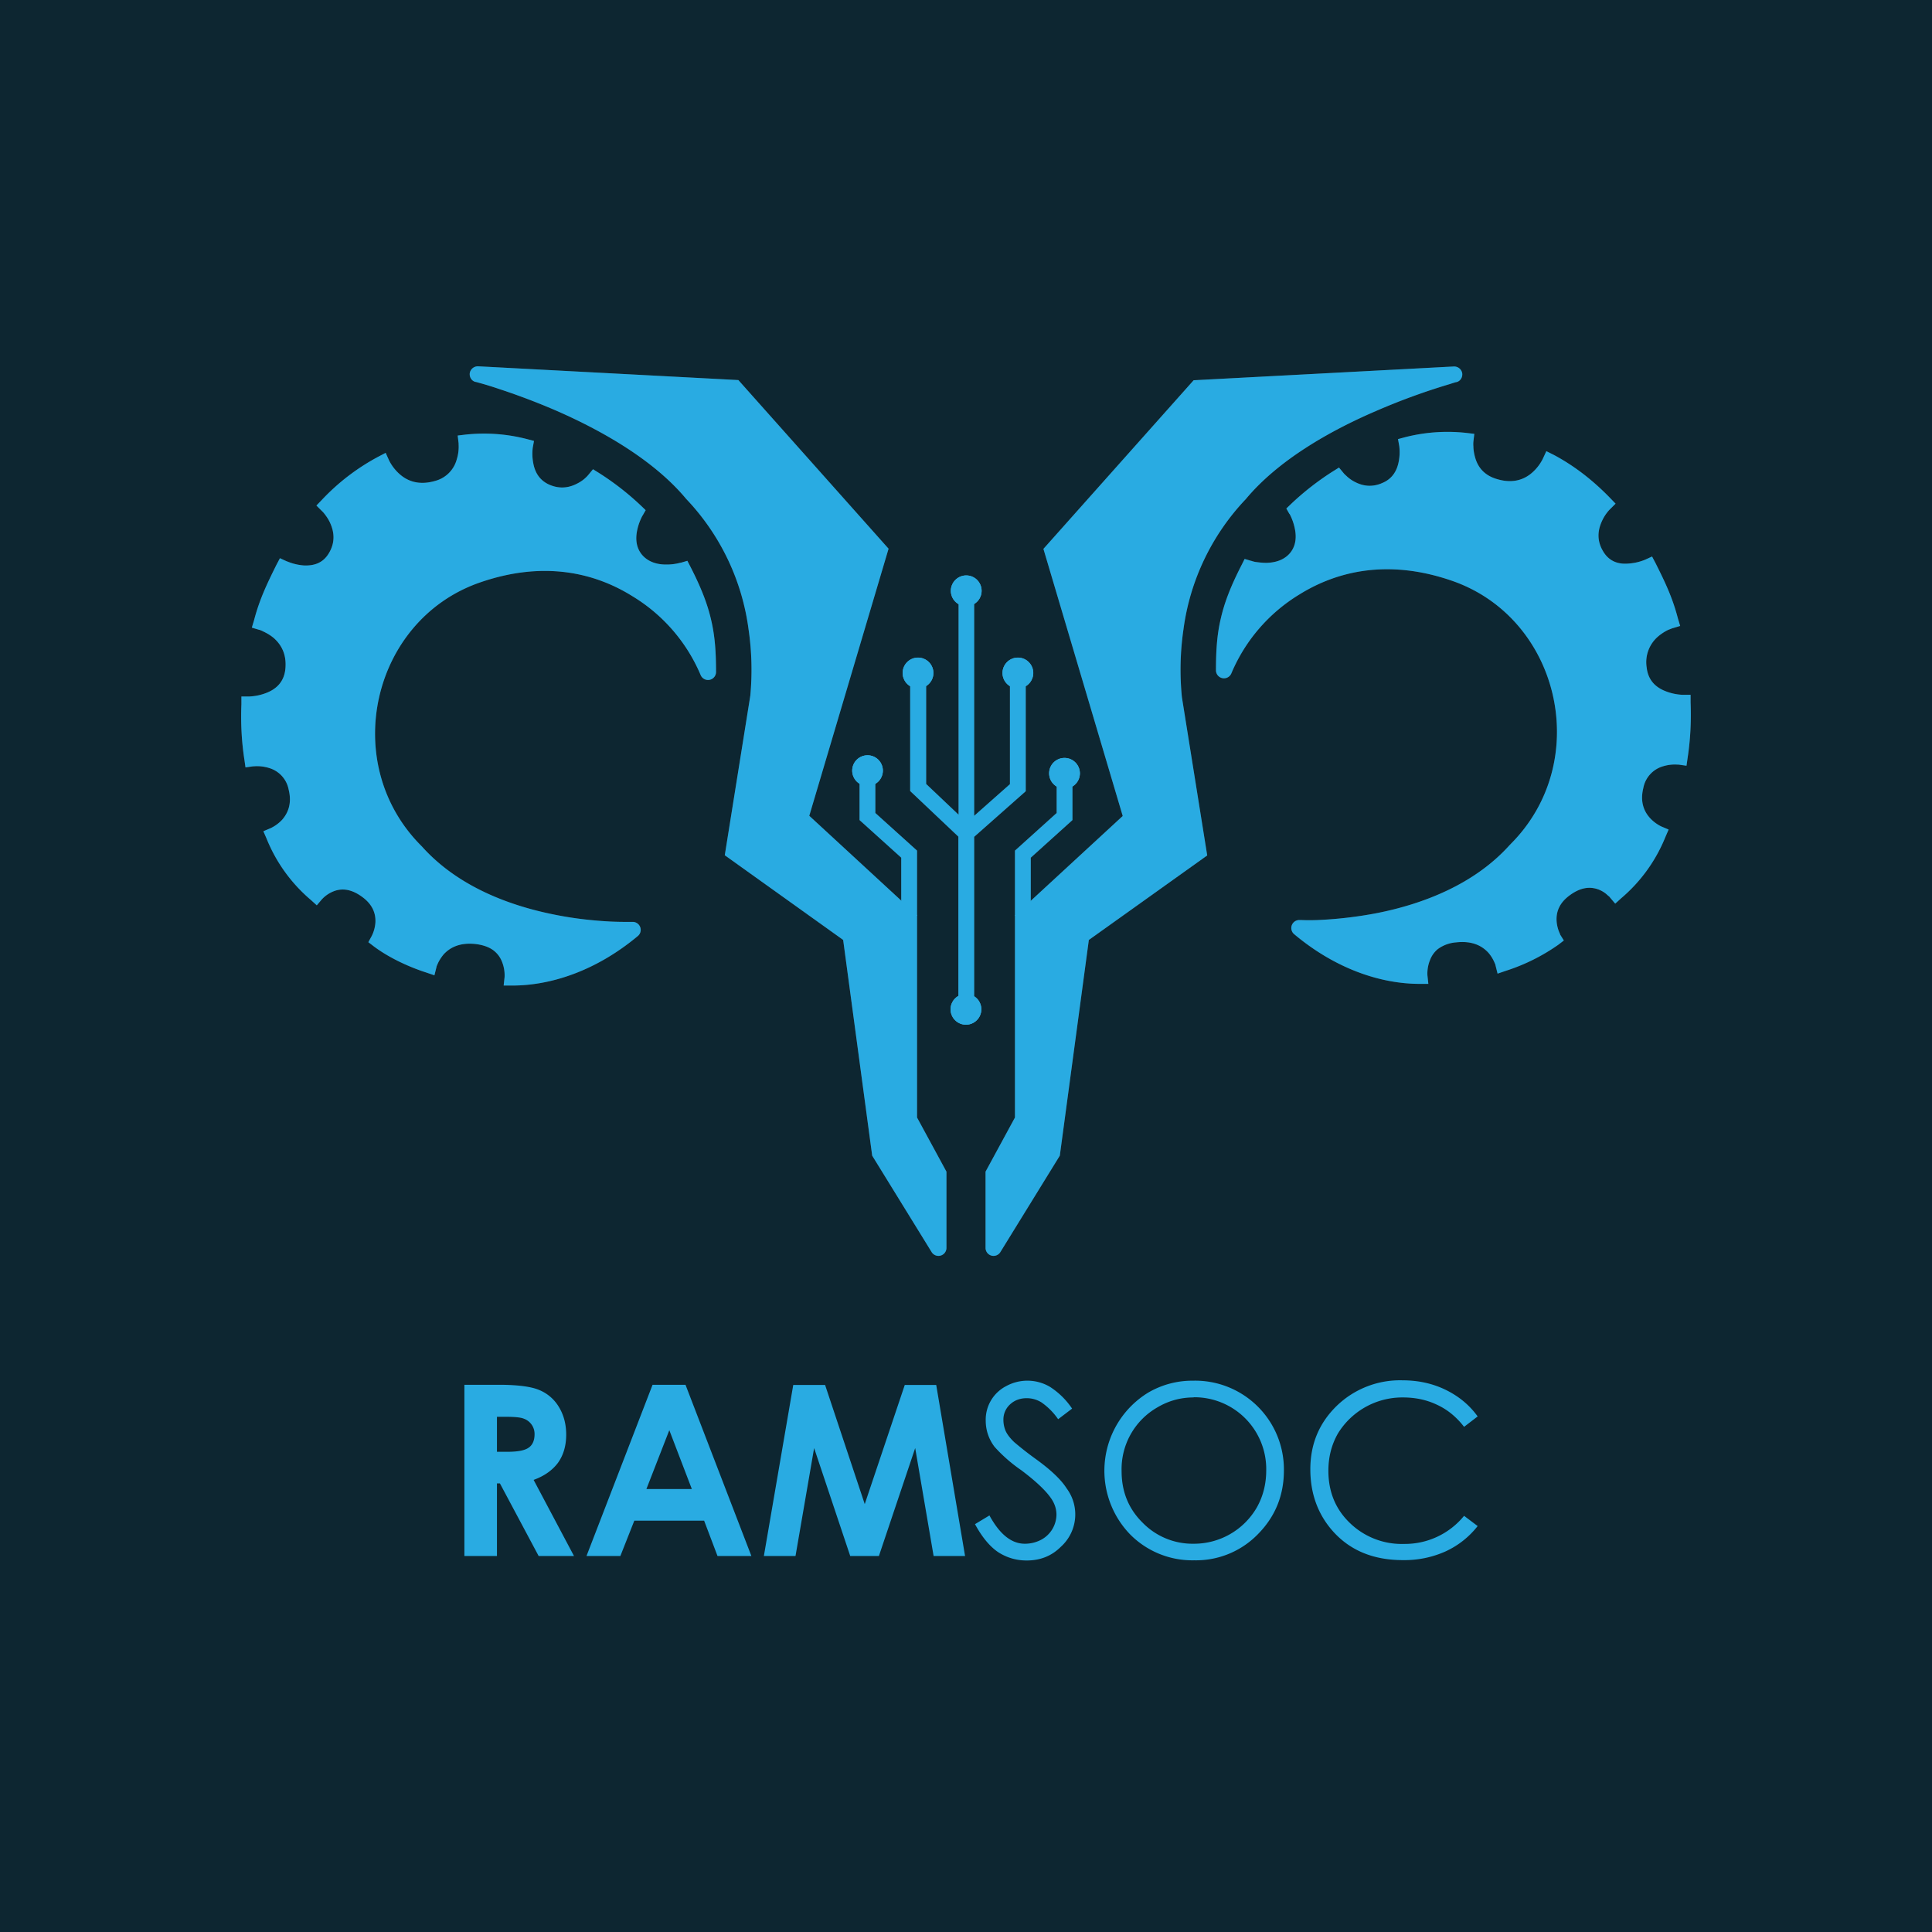 <svg xmlns="http://www.w3.org/2000/svg" width="1038" height="1038" fill="none"><path fill="#0D2631" d="M0 0h1038v1038H0z"/><path fill="#3B3F42" fill-rule="evenodd" d="m523.4 449.6 27.7-24.5v-62.8h-8.5v59l-19.2 17V319.5H515v118.2l-17.4-16.5v-54.5H489V425l25.9 24.5v92.8h8.5v-92.7Z" clip-rule="evenodd"/><path fill="#3B3F42" d="M501.5 361.6a8.2 8.2 0 1 1-16.5 0 8.2 8.2 0 0 1 16.5 0Z"/><path fill="#3B3F42" fill-rule="evenodd" d="M493 361.5a.3.3 0 0 0 0 .2l.1.1H493.4v-.2a.3.3 0 0 0 0-.2l-.2-.1a.3.3 0 0 0-.2 0v.2Zm.2 8.3a8.2 8.2 0 1 0 0-16.5 8.2 8.2 0 0 0 0 16.5Z" clip-rule="evenodd"/><path fill="#3B3F42" d="M527.4 317.4a8.2 8.2 0 1 1-16.5 0 8.2 8.2 0 0 1 16.5 0Z"/><path fill="#3B3F42" fill-rule="evenodd" d="M518.9 317.3V317.6h.1l.1.1a.3.3 0 0 0 .2 0v-.2h.1a.3.3 0 0 0 0-.3h-.4l-.1.1Zm.2 8.4a8.2 8.2 0 1 0 0-16.5 8.2 8.2 0 0 0 0 16.5Z" clip-rule="evenodd"/><path fill="#3B3F42" d="M555.1 361.6a8.2 8.2 0 1 1-16.5 0 8.2 8.2 0 0 1 16.5 0Z"/><path fill="#3B3F42" fill-rule="evenodd" d="M546.6 361.5a.3.3 0 0 0 .1.2v.1h.4v-.2a.3.3 0 0 0 0-.2h-.1l-.1-.1a.3.3 0 0 0-.2 0v.2Zm.3 8.3a8.2 8.2 0 1 0 0-16.5 8.2 8.2 0 0 0 0 16.5Z" clip-rule="evenodd"/><path fill="#3B3F42" d="M527.2 542.3a8.2 8.2 0 1 1-16.5 0 8.2 8.2 0 0 1 16.5 0Z"/><path fill="#3B3F42" fill-rule="evenodd" d="M518.7 542.2v.2a.2.2 0 0 0 .2.1h.2l.1-.1v-.1a.3.3 0 0 0 0-.2h-.2a.3.3 0 0 0-.2 0Zm.3 8.3a8.2 8.2 0 1 0 0-16.5 8.2 8.2 0 0 0 0 16.5Z" clip-rule="evenodd"/><path fill="#3B3F42" d="M549.6 601.5V493.6l58.4-53.9L565.3 296l78-87.5 138.1-7.2s-79 20.5-115.4 64.2c-44.8 46.3-35.2 109.9-35.2 109.9l13.2 82.4-63 45-15.7 116.7-31.5 51.1v-39.9l15.8-29.1Z"/><path fill="#3B3F42" fill-rule="evenodd" d="M785.6 200.5c.3 2.2-1 4.3-3.1 4.8h-.2a62.9 62.9 0 0 0-3.2 1 349.6 349.6 0 0 0-40 14.6c-24.2 10.4-52.3 26.2-69.8 47.3l-.2.2a125.6 125.6 0 0 0-33.3 70 149.8 149.8 0 0 0-.8 36.2l13.6 85L585 505l-15.6 115.9-32 51.9a4.3 4.3 0 0 1-7.9-2.3v-41l15.8-29.1V491.8l57.9-53.4-42.6-143.5 80.7-90.6 139.9-7.4c2.2 0 4 1.5 4.4 3.6Zm-35.5 6.6-104.8 5.5-75.2 84.4 42.7 144-59 54.5v107L538 631.7v23.8l23.2-37.5 15.9-117.8 62.2-44.5-12.7-79.8 4.2-.6-4.2.6v-.2a49.3 49.3 0 0 1-.3-2.8 158.3 158.3 0 0 1 1.1-35.8 134 134 0 0 1 35.5-74.5c18.8-22.6 48.3-39 72.7-49.6l14.5-6ZM461.8 416.1v24.5l22.4 20.2V492h8.5v-35l-22.4-20.2v-20.7h-8.5Z" clip-rule="evenodd"/><path fill="#3B3F42" d="M457.9 414a8.2 8.2 0 1 0 16.4 0 8.2 8.2 0 0 0-16.4 0Z"/><path fill="#3B3F42" fill-rule="evenodd" d="M466.3 414a.3.3 0 0 1 0 .3h-.2a.3.3 0 0 1-.2 0V414a.2.2 0 0 1 0-.2h.2a.3.3 0 0 1 .2 0v.2Zm-.2 8.3a8.2 8.2 0 1 1 0-16.5 8.2 8.2 0 0 1 0 16.5ZM576.2 416.1v24.5l-22.4 20.2V492h-8.5v-35l22.4-20.2v-20.7h8.5Z" clip-rule="evenodd"/><path fill="#3B3F42" d="M803.1 261.5c-18-5.2-15.7-24.7-15.7-24.7-10-1.2-21.4-.4-31.5 2.3 0 0 3 17.6-11 24.1-15.6 7.1-26.4-6.5-26.4-6.5-7.9 5-15.2 10.8-22 17.3 0 0 8.8 15 0 25.7-8.8 10.8-25.6 5.7-25.6 5.7a101 101 0 0 0-13.3 55 96.7 96.7 0 0 1 124-52.3c61 21.2 79.7 102 32.9 148.6-40.6 45.4-116.6 41.9-116.6 41.9 22 18.5 45.4 25.8 64.8 25.8 0 0-2-19.9 19.2-22.3 21.2-2.4 25.7 15.5 25.7 15.5a100 100 0 0 0 27-13.5s-9-15.7 6.7-27a19.4 19.4 0 0 1 27 2.3 80.4 80.4 0 0 0 22.6-31.5s-16.6-7-12.2-25.5c4.4-18.4 23.8-15.8 23.8-15.8 1.4-9.6 2-19.3 1.6-29 0 0-21.6 0-23.6-18.5-2.2-20.2 17-25.7 17-25.7a143 143 0 0 0-11.8-28.9s-19.3 8.8-28.1-6.1c-8.8-15 4.4-27.8 4.4-27.8-8.6-9-18.4-16.7-29.2-22.4 0 0-8.5 19.5-29.7 13.3Z"/><path fill="#3B3F42" fill-rule="evenodd" d="M760.5 242.4c0 1.9-.1 4.4-.6 7.1-1.2 6-4.5 13.6-13.2 17.6a24.8 24.8 0 0 1-22.9-.7 31 31 0 0 1-5.9-4.2c-5.7 3.8-11.1 8.1-16.2 12.8.7 1.7 1.6 4.1 2.2 7a23.7 23.7 0 0 1-4.1 20.4 24.7 24.7 0 0 1-19.4 8.5c-2.8 0-5.3-.3-7.2-.6a105.4 105.4 0 0 0-10.3 31.1c7-10 17.3-20.8 30.7-29.2 22-13.8 52.4-21 89.5-8.1 64 22.2 83.4 106.8 34.4 155.6-21.1 23.6-51.3 34.3-75.7 39.1a215.6 215.6 0 0 1-31.2 3.9h-.3a95.8 95.8 0 0 0 48.2 17.3c.3-2 .8-4.7 1.9-7.5 1.3-3.1 3.4-6.5 6.9-9.2 3.5-2.8 8.1-4.7 14-5.4a27.1 27.1 0 0 1 28.8 14.4 96.6 96.6 0 0 0 19.2-9.6c-.7-2-1.3-4.6-1.5-7.6a24 24 0 0 1 11-21.4c9.2-6.5 17.5-6 23.5-3.5 2.5 1 4.5 2.3 6 3.5 7.5-7 12.9-14.7 17.2-24a29 29 0 0 1-5.5-4.8c-4.4-5-8-12.7-5.4-23.5 2.6-11 10-15.9 16.4-17.9 3-.9 5.7-1.2 7.8-1.3.8-6.8 1.2-13.8 1.2-20.7-2.3-.4-5.4-1-8.5-2.3-6.6-2.7-14-8.4-15.2-19.7a26.6 26.6 0 0 1 9-24c2.6-2.2 5-3.6 7-4.6-2.3-7.6-5.1-13.8-8.7-21a37 37 0 0 1-8.4 1.4 22 22 0 0 1-21.3-10.8 25 25 0 0 1-1.3-23.3c1.1-2.6 2.5-4.8 3.7-6.4-6.7-6.6-14-12.2-21.9-16.8a32.7 32.7 0 0 1-5.7 6.4 27.4 27.4 0 0 1-26.8 5.2 24.8 24.8 0 0 1-17.5-17.2c-.9-2.9-1.2-5.6-1.3-7.7a85 85 0 0 0-22.6 1.7Zm123.4 58.3 3.7-1.7 1.9 3.6c5 10 9 18.2 12 29.7l1.2 4-4 1.2h-.1l-.5.2-1.8.7c-1.5.7-3.5 1.9-5.4 3.5a18.2 18.2 0 0 0-6.2 16.7c.8 7.2 5.2 10.8 10 12.7a28.2 28.2 0 0 0 9.3 2h4.3v4.1c.4 10-.1 20-1.6 29.8l-.6 4.2-4.2-.6h-.5a21.5 21.5 0 0 0-7.9.9 15 15 0 0 0-10.6 11.7c-1.9 7.7.6 12.7 3.4 15.9a20.6 20.6 0 0 0 6.2 4.7l4 1.7-1.7 3.9a84.7 84.7 0 0 1-23.8 33l-3.2 2.9-2.8-3.3-.3-.4-1.2-1c-1-1-2.5-2-4.4-2.8-3.6-1.4-8.7-2-15.3 2.7-6.6 4.6-7.7 9.9-7.5 14a19 19 0 0 0 1.9 7.2v.2l2 3.2-3 2.3a104.3 104.3 0 0 1-28.2 14l-4.4 1.5-1.1-4.4-.1-.5-.7-1.6c-.6-1.3-1.6-3.1-3.1-4.8-3-3.2-8-6.5-17.2-5.5a19 19 0 0 0-9.9 3.6 14 14 0 0 0-4.2 5.9 19.3 19.3 0 0 0-1.4 8v.1l.5 4.7h-4.7c-20.4 0-44.8-7.7-67.5-26.8a4.3 4.3 0 0 1 2.9-7.5h.8a108.7 108.7 0 0 0 11.3-.1c7.6-.4 18.2-1.4 30-3.7 23.6-4.7 51.7-15 71-36.6h.2v-.2c44.7-44.4 26.9-121.4-31.1-141.6-34.5-12-62.1-5.2-82.2 7.3a90.8 90.8 0 0 0-36.5 42.3 4.3 4.3 0 0 1-8.3-1.4c0-10.5.5-19.1 2.6-28 2-8.8 5.5-17.7 11.2-28.8l1.6-3.2 3.4 1h.1a17 17 0 0 0 2.2.6c1.5.2 3.6.5 6 .5 4.6-.1 9.5-1.4 12.8-5.4 3.2-4 3.4-8.8 2.4-13.3a29.4 29.4 0 0 0-2.7-7.5h-.1l-1.7-3 2.4-2.3a148 148 0 0 1 22.7-17.7l3.2-2 2.4 2.9a12 12 0 0 0 1.5 1.5c1 1 2.6 2.3 4.6 3.3 3.8 2 9 3.3 15.2.4 5.4-2.4 7.6-7 8.4-11.4a26.3 26.3 0 0 0 .3-8v-.1l-.7-3.9 3.8-1a92 92 0 0 1 33-2.3l4.2.5-.5 4.2v.1a13.6 13.6 0 0 0 0 2.4c0 1.6.3 3.8 1 6.2 1.3 4.5 4.4 9.3 11.7 11.4 9 2.7 15-.1 18.8-3.4a24.4 24.4 0 0 0 5.8-7.5l1.9-4.1 4 2c11.3 6 21.4 14 30.3 23.2l2.9 3-3 3-.4.4a22.9 22.9 0 0 0-4.2 6.6c-1.8 4.2-2.7 9.6.9 15.6 3.3 5.6 8.4 7 13.4 6.6a28.6 28.6 0 0 0 9.2-2.1Z" clip-rule="evenodd"/><path fill="#3B3F42" d="M488.4 601.4V493.5L430 439.6l42.7-143.8-78-87.5-138.1-7.2s79 20.5 115.4 64.2c44.8 46.3 35.2 109.9 35.2 109.9L394 457.6l63 45 15.7 116.7 31.5 51.1v-39.9l-15.8-29.1Z"/><path fill="#3B3F42" fill-rule="evenodd" d="M252.4 200.4c-.3 2.2 1 4.3 3.1 4.8h.2l.7.2a189.3 189.3 0 0 1 11.8 3.6c7.9 2.6 18.8 6.5 30.8 11.7 24 10.5 52.2 26.3 69.7 47.4l.2.2a125.5 125.5 0 0 1 33.3 70 149.7 149.7 0 0 1 .9 35.6l-.1.5v.1l-13.6 85L453 505l15.6 115.9 32 51.9a4.3 4.3 0 0 0 7.9-2.3v-41l-15.8-29.1V491.7l-57.9-53.4 42.6-143.5-80.7-90.6-139.9-7.4c-2.2 0-4 1.5-4.4 3.6Zm35.5 6.6 104.8 5.5 75.2 84.4-42.7 144 59 54.5v107l15.8 29.2v23.8L476.8 618 460.9 500l-62.2-44.5 12.7-79.8-4.2-.6 4.2.6v-.2a33.3 33.3 0 0 0 .3-2.9 158.2 158.2 0 0 0-1.1-35.8 134 134 0 0 0-35.5-74.4c-18.8-22.6-48.3-39-72.7-49.6l-14.5-6Z" clip-rule="evenodd"/><path fill="#3B3F42" d="M234.9 262.4c18-5.2 15.7-24.7 15.7-24.7 10-1.1 21.3-.4 31.5 2.3 0 0-3 17.7 11 24.1 15.6 7.2 26.4-6.4 26.4-6.4 7.9 5 15.2 10.7 22 17.2 0 0-8.8 15 0 25.7 8.8 10.8 25.6 5.7 25.6 5.7a101 101 0 0 1 13.3 55 96.7 96.7 0 0 0-124-52.3c-61 21.2-79.7 102-32.9 148.7 40.6 45.3 116.6 41.8 116.6 41.8a102.2 102.2 0 0 1-64.8 25.8s2-19.8-19.2-22.3a22.3 22.3 0 0 0-25.7 15.5 100 100 0 0 1-27-13.4s9-15.8-6.7-27a19.4 19.4 0 0 0-27 2.3 80.5 80.5 0 0 1-22.6-31.5s16.6-7 12.2-25.5c-4.4-18.5-23.8-15.9-23.8-15.9-1.4-9.5-2-19.3-1.6-29 0 0 21.6 0 23.6-18.5 2.2-20.2-17-25.7-17-25.7 3-11 6.7-18.8 11.8-28.8 0 0 19.3 8.8 28.1-6.2s-4.4-27.8-4.4-27.8c8.6-9 18.4-16.6 29.2-22.3 0 0 8.5 19.4 29.7 13.2Z"/><path fill="#3B3F42" fill-rule="evenodd" d="M277.5 243.3c0 1.9 0 4.4.6 7.1 1.2 6 4.5 13.6 13.2 17.6a24.8 24.8 0 0 0 22.9-.7 31 31 0 0 0 5.9-4.2c5.7 3.8 11.1 8.1 16.2 12.8a38 38 0 0 0-2.2 7 23.7 23.7 0 0 0 4.1 20.4 24.7 24.7 0 0 0 19.4 8.5c2.8 0 5.3-.3 7.2-.6a105.5 105.5 0 0 1 10.3 31.1c-7-10-17.3-20.8-30.7-29.1-22-13.8-52.4-21.1-89.5-8.2-64 22.3-83.4 106.8-34.4 155.6 21.1 23.6 51.3 34.3 75.7 39.2 12.3 2.4 23.3 3.4 31.2 3.8h.3a95.8 95.8 0 0 1-48.2 17.3c-.3-2-.8-4.7-1.9-7.4a22.4 22.4 0 0 0-6.9-9.3 27.3 27.3 0 0 0-14-5.4 27.1 27.1 0 0 0-28.8 14.4 96.6 96.6 0 0 1-19.2-9.6c.7-2 1.3-4.5 1.5-7.6a24 24 0 0 0-11-21.4c-9.2-6.5-17.5-6-23.5-3.5-2.5 1-4.5 2.3-6 3.5a74.9 74.9 0 0 1-17.2-24 29 29 0 0 0 5.5-4.8c4.4-4.9 8-12.6 5.4-23.4-2.6-11-10-16-16.4-18-3-.9-5.7-1.2-7.8-1.2-.8-6.9-1.2-13.8-1.2-20.8 2.3-.3 5.4-1 8.5-2.3 6.6-2.7 14-8.3 15.2-19.6a26.6 26.6 0 0 0-9-24.1c-2.6-2.2-5-3.6-7-4.6a134 134 0 0 1 8.7-21 37 37 0 0 0 8.4 1.4 22 22 0 0 0 21.3-10.7 25 25 0 0 0 1.3-23.4 33.3 33.3 0 0 0-3.7-6.4c6.7-6.5 14-12.2 21.9-16.8 1.3 1.9 3.2 4.3 5.7 6.4a27.4 27.4 0 0 0 26.8 5.2 24.8 24.8 0 0 0 17.5-17.2c.9-2.9 1.2-5.6 1.3-7.7a85 85 0 0 1 22.6 1.7Zm-123.4 58.3-3.7-1.7-1.9 3.6c-5 10.1-9 18.3-12 29.7l-1.2 4 4 1.2h.1a13.4 13.4 0 0 1 2.3 1c1.5.7 3.5 1.8 5.4 3.4 3.6 3.2 7.1 8.3 6.2 16.8-.8 7.1-5.2 10.7-10 12.6a28.3 28.3 0 0 1-9.3 2h-4.3v4.2c-.4 10 .1 20 1.6 29.7l.6 4.2 4.2-.6h.5a21.5 21.5 0 0 1 7.9.9 15 15 0 0 1 10.6 11.7c1.9 7.7-.6 12.7-3.4 16a20.6 20.6 0 0 1-6.2 4.6l-4 1.7 1.7 3.9a84.7 84.7 0 0 0 23.8 33l3.2 2.9 2.8-3.3.3-.3a17.3 17.3 0 0 1 5.6-3.8c3.6-1.5 8.7-2.1 15.3 2.6 6.6 4.6 7.7 10 7.5 14a19 19 0 0 1-2 7.3l-1.8 3.3 3 2.3c9.5 7.1 21.2 11.8 28.1 14l4.4 1.5 1.1-4.4.1-.5.7-1.6c.6-1.3 1.6-3 3.1-4.8 3-3.2 8-6.5 17.2-5.5 4.7.6 7.8 2 9.9 3.7a14 14 0 0 1 4.2 5.8 19.3 19.3 0 0 1 1.4 8v.2l-.5 4.6h4.7c20.4 0 44.8-7.7 67.5-26.7a4.3 4.3 0 0 0-2.9-7.5h-.2a54.5 54.5 0 0 1-3 0c-2 0-5.1 0-9-.2-7.5-.4-18-1.3-29.8-3.7-23.7-4.7-51.8-14.9-71.2-36.6l-.2-.2C182 410.3 199.7 333.2 257.7 313c34.5-12 62.1-5.2 82.2 7.4a90.8 90.8 0 0 1 36.5 42.2 4.3 4.3 0 0 0 8.3-1.4c0-10.4-.5-19-2.6-28-2-8.8-5.5-17.7-11.2-28.8l-1.6-3.1-3.4 1h-.1l-.5.1a28 28 0 0 1-7.6.9c-4.7 0-9.6-1.4-12.9-5.4-3.2-4-3.4-8.8-2.4-13.3a29.4 29.4 0 0 1 2.7-7.4v-.1h.1l1.7-3-2.4-2.3a148 148 0 0 0-22.7-17.7l-3.2-2-2.4 2.9a12.7 12.7 0 0 1-1.5 1.6c-1 1-2.6 2.2-4.6 3.2-3.8 2-9 3.3-15.2.5-5.4-2.5-7.6-7-8.4-11.5a26.4 26.4 0 0 1-.3-8v-.1l.7-3.8-3.8-1a92 92 0 0 0-33-2.4l-4.2.5.5 4.2v.6a22.4 22.4 0 0 1-1 8 16.3 16.3 0 0 1-11.7 11.6c-9 2.6-15-.2-18.8-3.5a24.4 24.4 0 0 1-5.8-7.4l-1.9-4.2-4 2.1a117 117 0 0 0-30.3 23.2l-2.9 3 3 3a12.8 12.8 0 0 1 1.5 1.7c1 1.3 2.2 3 3.1 5.2 1.8 4.2 2.7 9.7-.9 15.7-3.3 5.6-8.4 6.8-13.4 6.6a28.6 28.6 0 0 1-9.1-2.2h-.1Z" clip-rule="evenodd"/><path fill="#3B3F42" d="M580.2 415.5a8.2 8.2 0 1 1-16.5 0 8.2 8.2 0 0 1 16.5 0Z"/><path fill="#3B3F42" fill-rule="evenodd" d="M571.7 415.4v.2a.2.2 0 0 0 .1.1h.1a.3.3 0 0 0 .2 0v-.1l.1-.1a.3.3 0 0 0 0-.2h-.4Zm.2 8.3a8.2 8.2 0 1 0 0-16.5 8.2 8.2 0 0 0 0 16.5Z" clip-rule="evenodd"/><path fill="#29ABE2" fill-rule="evenodd" d="m523.4 449.6 27.7-24.5v-62.8h-8.5v59l-19.2 17V319.5H515v118.2l-17.4-16.5v-54.5H489V425l25.9 24.5v92.8h8.5v-92.7Z" clip-rule="evenodd"/><path fill="#29ABE2" d="M501.5 361.6a8.2 8.2 0 1 1-16.5 0 8.2 8.2 0 0 1 16.5 0Z"/><path fill="#29ABE2" fill-rule="evenodd" d="M493 361.5a.3.3 0 0 0 0 .2l.1.1H493.4v-.2a.3.3 0 0 0 0-.2l-.2-.1a.3.3 0 0 0-.2 0v.2Zm.2 8.3a8.2 8.2 0 1 0 0-16.5 8.2 8.2 0 0 0 0 16.5Z" clip-rule="evenodd"/><path fill="#29ABE2" d="M527.4 317.4a8.2 8.2 0 1 1-16.5 0 8.2 8.2 0 0 1 16.5 0Z"/><path fill="#29ABE2" fill-rule="evenodd" d="M518.9 317.3V317.6h.1l.1.1a.3.3 0 0 0 .2 0v-.2h.1a.3.3 0 0 0 0-.3h-.4l-.1.1Zm.2 8.4a8.2 8.2 0 1 0 0-16.5 8.2 8.2 0 0 0 0 16.5Z" clip-rule="evenodd"/><path fill="#29ABE2" d="M555.1 361.6a8.2 8.2 0 1 1-16.5 0 8.2 8.2 0 0 1 16.5 0Z"/><path fill="#29ABE2" fill-rule="evenodd" d="M546.6 361.5a.3.3 0 0 0 .1.2v.1h.4v-.2a.3.3 0 0 0 0-.2h-.1l-.1-.1a.3.3 0 0 0-.2 0v.2Zm.3 8.3a8.2 8.2 0 1 0 0-16.5 8.2 8.2 0 0 0 0 16.5Z" clip-rule="evenodd"/><path fill="#29ABE2" d="M527.2 542.3a8.2 8.2 0 1 1-16.5 0 8.2 8.2 0 0 1 16.5 0Z"/><path fill="#29ABE2" fill-rule="evenodd" d="M518.7 542.2v.2a.2.2 0 0 0 .2.1h.2l.1-.1v-.1a.3.3 0 0 0 0-.2h-.2a.3.3 0 0 0-.2 0Zm.3 8.3a8.2 8.2 0 1 0 0-16.5 8.2 8.2 0 0 0 0 16.5Z" clip-rule="evenodd"/><path fill="#29ABE2" d="M549.6 601.5V493.6l58.4-53.9L565.3 296l78-87.5 138.1-7.2s-79 20.5-115.4 64.2c-44.8 46.3-35.2 109.9-35.2 109.9l13.2 82.4-63 45-15.7 116.7-31.5 51.1v-39.9l15.8-29.1Z"/><path fill="#29ABE2" fill-rule="evenodd" d="M785.6 200.5c.3 2.2-1 4.3-3.1 4.8h-.2a62.9 62.9 0 0 0-3.2 1 349.6 349.6 0 0 0-40 14.6c-24.2 10.4-52.3 26.2-69.8 47.3l-.2.2a125.6 125.6 0 0 0-33.3 70 149.8 149.8 0 0 0-.8 36.2l13.6 85L585 505l-15.6 115.9-32 51.9a4.3 4.3 0 0 1-7.9-2.3v-41l15.8-29.1V491.8l57.9-53.4-42.6-143.5 80.7-90.6 139.9-7.4c2.2 0 4 1.5 4.4 3.6Zm-35.5 6.6-104.8 5.5-75.2 84.4 42.7 144-59 54.5v107L538 631.7v23.8l23.2-37.5 15.9-117.8 62.2-44.5-12.7-79.8 4.2-.6-4.2.6v-.2a49.3 49.3 0 0 1-.3-2.8 158.3 158.3 0 0 1 1.1-35.8 134 134 0 0 1 35.5-74.5c18.8-22.6 48.3-39 72.7-49.6l14.5-6ZM461.8 416.1v24.5l22.4 20.2V492h8.5v-35l-22.4-20.2v-20.7h-8.5Z" clip-rule="evenodd"/><path fill="#29ABE2" d="M457.9 414a8.2 8.2 0 1 0 16.4 0 8.2 8.2 0 0 0-16.4 0Z"/><path fill="#29ABE2" fill-rule="evenodd" d="M466.3 414a.3.3 0 0 1 0 .3h-.2a.3.3 0 0 1-.2 0V414a.2.2 0 0 1 0-.2h.2a.3.3 0 0 1 .2 0v.2Zm-.2 8.3a8.2 8.2 0 1 1 0-16.5 8.2 8.2 0 0 1 0 16.5ZM576.2 416.1v24.5l-22.4 20.2V492h-8.5v-35l22.4-20.2v-20.7h8.5Z" clip-rule="evenodd"/><path fill="#29ABE2" d="M803.1 261.5c-18-5.2-15.7-24.7-15.7-24.7-10-1.2-21.4-.4-31.5 2.3 0 0 3 17.6-11 24.1-15.6 7.1-26.4-6.5-26.4-6.5-7.9 5-15.2 10.8-22 17.3 0 0 8.8 15 0 25.7-8.8 10.8-25.6 5.7-25.6 5.7a101 101 0 0 0-13.3 55 96.7 96.7 0 0 1 124-52.3c61 21.2 79.7 102 32.9 148.6-40.6 45.4-116.6 41.9-116.6 41.9 22 18.5 45.4 25.8 64.8 25.8 0 0-2-19.9 19.2-22.3 21.2-2.4 25.7 15.5 25.7 15.5a100 100 0 0 0 27-13.5s-9-15.7 6.7-27a19.4 19.4 0 0 1 27 2.3 80.4 80.4 0 0 0 22.6-31.5s-16.6-7-12.2-25.5c4.4-18.4 23.8-15.8 23.8-15.8 1.4-9.6 2-19.3 1.6-29 0 0-21.6 0-23.6-18.5-2.2-20.2 17-25.7 17-25.7a143 143 0 0 0-11.8-28.9s-19.3 8.8-28.1-6.1c-8.8-15 4.4-27.8 4.4-27.8-8.6-9-18.4-16.7-29.2-22.4 0 0-8.5 19.5-29.7 13.3Z"/><path fill="#29ABE2" fill-rule="evenodd" d="M760.5 242.4c0 1.9-.1 4.4-.6 7.1-1.2 6-4.5 13.6-13.2 17.6a24.8 24.8 0 0 1-22.9-.7 31 31 0 0 1-5.9-4.2c-5.7 3.8-11.1 8.1-16.2 12.8.7 1.7 1.6 4.1 2.2 7a23.7 23.7 0 0 1-4.1 20.4 24.7 24.7 0 0 1-19.4 8.5c-2.8 0-5.3-.3-7.2-.6a105.4 105.4 0 0 0-10.3 31.1c7-10 17.3-20.8 30.7-29.2 22-13.8 52.4-21 89.5-8.1 64 22.2 83.4 106.8 34.4 155.6-21.1 23.6-51.3 34.3-75.7 39.1a215.6 215.6 0 0 1-31.2 3.9h-.3a95.8 95.8 0 0 0 48.2 17.3c.3-2 .8-4.7 1.9-7.5 1.3-3.1 3.4-6.5 6.9-9.2 3.5-2.8 8.1-4.7 14-5.4a27.1 27.1 0 0 1 28.8 14.4 96.6 96.6 0 0 0 19.2-9.6c-.7-2-1.3-4.6-1.5-7.6a24 24 0 0 1 11-21.4c9.2-6.5 17.5-6 23.5-3.5 2.5 1 4.5 2.3 6 3.5 7.5-7 12.9-14.7 17.2-24a29 29 0 0 1-5.5-4.8c-4.4-5-8-12.7-5.4-23.5 2.6-11 10-15.9 16.4-17.9 3-.9 5.7-1.2 7.8-1.3.8-6.8 1.2-13.8 1.2-20.7-2.3-.4-5.4-1-8.5-2.3-6.6-2.7-14-8.4-15.2-19.7a26.6 26.6 0 0 1 9-24c2.6-2.2 5-3.6 7-4.6-2.3-7.6-5.1-13.8-8.7-21a37 37 0 0 1-8.4 1.4 22 22 0 0 1-21.3-10.8 25 25 0 0 1-1.3-23.3c1.1-2.6 2.5-4.8 3.7-6.4-6.7-6.6-14-12.2-21.9-16.8a32.7 32.7 0 0 1-5.7 6.4 27.4 27.4 0 0 1-26.8 5.2 24.8 24.8 0 0 1-17.5-17.2c-.9-2.9-1.2-5.6-1.3-7.7a85 85 0 0 0-22.6 1.7Zm123.4 58.3 3.7-1.7 1.9 3.6c5 10 9 18.2 12 29.7l1.2 4-4 1.2h-.1l-.5.2-1.8.7c-1.5.7-3.5 1.9-5.4 3.5a18.2 18.2 0 0 0-6.2 16.7c.8 7.2 5.2 10.8 10 12.7a28.2 28.2 0 0 0 9.3 2h4.3v4.1c.4 10-.1 20-1.6 29.8l-.6 4.2-4.2-.6h-.5a21.5 21.5 0 0 0-7.9.9 15 15 0 0 0-10.6 11.7c-1.9 7.7.6 12.7 3.4 15.9a20.6 20.6 0 0 0 6.2 4.7l4 1.7-1.7 3.9a84.7 84.7 0 0 1-23.8 33l-3.2 2.9-2.8-3.3-.3-.4-1.2-1c-1-1-2.5-2-4.4-2.8-3.6-1.4-8.7-2-15.3 2.7-6.6 4.6-7.7 9.9-7.5 14a19 19 0 0 0 1.9 7.2v.2l2 3.2-3 2.3a104.3 104.3 0 0 1-28.2 14l-4.4 1.5-1.1-4.4-.1-.5-.7-1.6c-.6-1.3-1.6-3.1-3.1-4.8-3-3.2-8-6.5-17.2-5.5a19 19 0 0 0-9.9 3.6 14 14 0 0 0-4.2 5.9 19.3 19.3 0 0 0-1.4 8v.1l.5 4.7h-4.7c-20.4 0-44.8-7.7-67.5-26.8a4.3 4.3 0 0 1 2.9-7.5h.8a108.7 108.7 0 0 0 11.3-.1c7.6-.4 18.2-1.4 30-3.7 23.6-4.7 51.7-15 71-36.6h.2v-.2c44.7-44.4 26.9-121.4-31.1-141.6-34.5-12-62.1-5.2-82.2 7.3a90.8 90.8 0 0 0-36.5 42.3 4.3 4.3 0 0 1-8.3-1.4c0-10.5.5-19.1 2.6-28 2-8.8 5.5-17.7 11.2-28.8l1.6-3.2 3.4 1h.1a17 17 0 0 0 2.2.6c1.5.2 3.6.5 6 .5 4.6-.1 9.5-1.4 12.8-5.4 3.2-4 3.4-8.8 2.4-13.3a29.4 29.4 0 0 0-2.7-7.5h-.1l-1.7-3 2.4-2.3a148 148 0 0 1 22.7-17.7l3.2-2 2.4 2.9a12 12 0 0 0 1.5 1.5c1 1 2.6 2.3 4.6 3.3 3.8 2 9 3.3 15.2.4 5.4-2.4 7.6-7 8.4-11.4a26.3 26.3 0 0 0 .3-8v-.1l-.7-3.9 3.8-1a92 92 0 0 1 33-2.3l4.2.5-.5 4.2v.1a13.6 13.6 0 0 0 0 2.4c0 1.6.3 3.8 1 6.2 1.3 4.5 4.4 9.3 11.7 11.4 9 2.7 15-.1 18.8-3.4a24.4 24.4 0 0 0 5.8-7.5l1.9-4.1 4 2c11.3 6 21.4 14 30.3 23.2l2.9 3-3 3-.4.4a22.9 22.9 0 0 0-4.2 6.6c-1.8 4.2-2.7 9.6.9 15.6 3.3 5.6 8.4 7 13.4 6.6a28.6 28.6 0 0 0 9.2-2.1Z" clip-rule="evenodd"/><path fill="#29ABE2" d="M488.4 601.4V493.5L430 439.6l42.7-143.8-78-87.5-138.1-7.2s79 20.5 115.4 64.2c44.8 46.3 35.2 109.9 35.2 109.9L394 457.6l63 45 15.7 116.7 31.5 51.1v-39.9l-15.8-29.1Z"/><path fill="#29ABE2" fill-rule="evenodd" d="M252.4 200.4c-.3 2.2 1 4.3 3.1 4.8h.2l.7.2a189.3 189.3 0 0 1 11.8 3.6c7.9 2.6 18.8 6.5 30.8 11.7 24 10.5 52.2 26.3 69.7 47.4l.2.2a125.5 125.5 0 0 1 33.3 70 149.7 149.7 0 0 1 .9 35.6l-.1.5v.1l-13.6 85L453 505l15.6 115.9 32 51.9a4.3 4.3 0 0 0 7.9-2.3v-41l-15.8-29.1V491.7l-57.9-53.4 42.6-143.5-80.7-90.6-139.9-7.4c-2.2 0-4 1.5-4.4 3.6Zm35.5 6.6 104.8 5.5 75.2 84.4-42.7 144 59 54.5v107l15.8 29.2v23.8L476.8 618 460.9 500l-62.2-44.5 12.7-79.8-4.2-.6 4.2.6v-.2a33.3 33.3 0 0 0 .3-2.9 158.2 158.2 0 0 0-1.1-35.8 134 134 0 0 0-35.5-74.4c-18.8-22.6-48.3-39-72.7-49.6l-14.5-6Z" clip-rule="evenodd"/><path fill="#29ABE2" d="M234.9 262.4c18-5.2 15.7-24.7 15.7-24.7 10-1.1 21.3-.4 31.5 2.3 0 0-3 17.7 11 24.1 15.6 7.2 26.4-6.4 26.4-6.4 7.9 5 15.2 10.7 22 17.2 0 0-8.8 15 0 25.7 8.8 10.8 25.6 5.7 25.6 5.7a101 101 0 0 1 13.3 55 96.7 96.7 0 0 0-124-52.3c-61 21.2-79.7 102-32.9 148.7 40.6 45.3 116.6 41.8 116.6 41.8a102.2 102.2 0 0 1-64.8 25.8s2-19.8-19.2-22.3a22.3 22.3 0 0 0-25.7 15.5 100 100 0 0 1-27-13.4s9-15.8-6.7-27a19.4 19.4 0 0 0-27 2.3 80.5 80.5 0 0 1-22.6-31.5s16.6-7 12.2-25.5c-4.4-18.5-23.8-15.9-23.8-15.9-1.4-9.5-2-19.3-1.6-29 0 0 21.6 0 23.6-18.5 2.2-20.2-17-25.7-17-25.7 3-11 6.7-18.8 11.8-28.8 0 0 19.3 8.8 28.1-6.2s-4.4-27.8-4.4-27.8c8.6-9 18.4-16.6 29.2-22.3 0 0 8.5 19.4 29.7 13.2Z"/><path fill="#29ABE2" fill-rule="evenodd" d="M277.5 243.3c0 1.9 0 4.4.6 7.1 1.2 6 4.5 13.6 13.2 17.6a24.8 24.8 0 0 0 22.9-.7 31 31 0 0 0 5.9-4.2c5.7 3.8 11.1 8.1 16.2 12.8a38 38 0 0 0-2.2 7 23.7 23.7 0 0 0 4.1 20.4 24.7 24.7 0 0 0 19.4 8.5c2.8 0 5.3-.3 7.2-.6a105.5 105.5 0 0 1 10.3 31.1c-7-10-17.3-20.8-30.7-29.1-22-13.8-52.4-21.1-89.5-8.2-64 22.3-83.4 106.8-34.4 155.6 21.1 23.6 51.3 34.3 75.7 39.2 12.3 2.4 23.3 3.4 31.2 3.8h.3a95.8 95.8 0 0 1-48.2 17.3c-.3-2-.8-4.7-1.9-7.4a22.4 22.4 0 0 0-6.9-9.3 27.3 27.3 0 0 0-14-5.4 27.1 27.1 0 0 0-28.8 14.4 96.6 96.6 0 0 1-19.2-9.6c.7-2 1.3-4.5 1.5-7.6a24 24 0 0 0-11-21.4c-9.2-6.5-17.5-6-23.5-3.5-2.5 1-4.5 2.3-6 3.5a74.9 74.9 0 0 1-17.2-24 29 29 0 0 0 5.5-4.8c4.4-4.9 8-12.6 5.4-23.4-2.6-11-10-16-16.4-18-3-.9-5.7-1.2-7.8-1.2-.8-6.9-1.2-13.8-1.2-20.8 2.3-.3 5.4-1 8.5-2.3 6.6-2.7 14-8.3 15.2-19.6a26.6 26.6 0 0 0-9-24.1c-2.6-2.2-5-3.6-7-4.6a134 134 0 0 1 8.7-21 37 37 0 0 0 8.4 1.4 22 22 0 0 0 21.3-10.7 25 25 0 0 0 1.3-23.4 33.3 33.3 0 0 0-3.7-6.4c6.7-6.5 14-12.2 21.9-16.8 1.3 1.9 3.2 4.3 5.7 6.4a27.4 27.4 0 0 0 26.8 5.2 24.8 24.8 0 0 0 17.5-17.2c.9-2.9 1.2-5.6 1.3-7.7a85 85 0 0 1 22.6 1.7Zm-123.4 58.3-3.7-1.7-1.9 3.6c-5 10.1-9 18.3-12 29.7l-1.2 4 4 1.2h.1a13.4 13.4 0 0 1 2.3 1c1.5.7 3.5 1.8 5.4 3.4 3.6 3.2 7.1 8.3 6.2 16.8-.8 7.1-5.2 10.7-10 12.6a28.3 28.3 0 0 1-9.3 2h-4.3v4.2c-.4 10 .1 20 1.6 29.7l.6 4.2 4.2-.6h.5a21.5 21.5 0 0 1 7.9.9 15 15 0 0 1 10.6 11.7c1.9 7.7-.6 12.7-3.4 16a20.6 20.6 0 0 1-6.2 4.6l-4 1.7 1.7 3.9a84.7 84.7 0 0 0 23.8 33l3.2 2.9 2.8-3.3.3-.3a17.3 17.3 0 0 1 5.6-3.8c3.6-1.5 8.7-2.1 15.3 2.6 6.6 4.6 7.7 10 7.5 14a19 19 0 0 1-2 7.3l-1.8 3.3 3 2.3c9.5 7.1 21.2 11.8 28.1 14l4.4 1.5 1.1-4.4.1-.5.7-1.6c.6-1.3 1.6-3 3.1-4.8 3-3.2 8-6.5 17.2-5.5 4.7.6 7.8 2 9.9 3.7a14 14 0 0 1 4.2 5.8 19.3 19.3 0 0 1 1.4 8v.2l-.5 4.6h4.7c20.4 0 44.8-7.7 67.5-26.7a4.3 4.3 0 0 0-2.9-7.5h-.2a54.5 54.5 0 0 1-3 0c-2 0-5.1 0-9-.2-7.5-.4-18-1.3-29.8-3.7-23.7-4.7-51.8-14.9-71.2-36.6l-.2-.2C182 410.3 199.7 333.2 257.7 313c34.5-12 62.1-5.2 82.2 7.4a90.8 90.8 0 0 1 36.5 42.2 4.3 4.3 0 0 0 8.3-1.4c0-10.4-.5-19-2.6-28-2-8.8-5.5-17.7-11.2-28.8l-1.6-3.1-3.4 1h-.1l-.5.1a28 28 0 0 1-7.6.9c-4.7 0-9.6-1.4-12.9-5.4-3.2-4-3.4-8.8-2.4-13.3a29.4 29.4 0 0 1 2.7-7.4v-.1h.1l1.7-3-2.4-2.3a148 148 0 0 0-22.7-17.7l-3.2-2-2.4 2.9a12.7 12.7 0 0 1-1.5 1.6c-1 1-2.6 2.2-4.6 3.2-3.8 2-9 3.3-15.2.5-5.4-2.5-7.6-7-8.4-11.5a26.4 26.4 0 0 1-.3-8v-.1l.7-3.8-3.8-1a92 92 0 0 0-33-2.4l-4.2.5.5 4.2v.6a22.4 22.4 0 0 1-1 8 16.3 16.3 0 0 1-11.7 11.6c-9 2.6-15-.2-18.8-3.5a24.4 24.4 0 0 1-5.8-7.4l-1.9-4.2-4 2.1a117 117 0 0 0-30.3 23.2l-2.9 3 3 3a12.8 12.8 0 0 1 1.5 1.7c1 1.3 2.2 3 3.1 5.2 1.8 4.2 2.7 9.7-.9 15.7-3.3 5.6-8.4 6.8-13.4 6.6a28.6 28.6 0 0 1-9.1-2.2h-.1Z" clip-rule="evenodd"/><path fill="#29ABE2" d="M580.2 415.5a8.2 8.2 0 1 1-16.5 0 8.2 8.2 0 0 1 16.5 0Z"/><path fill="#29ABE2" fill-rule="evenodd" d="M571.7 415.4v.2a.2.2 0 0 0 .1.1h.1a.3.3 0 0 0 .2 0v-.1l.1-.1a.3.3 0 0 0 0-.2h-.4Zm.2 8.3a8.2 8.2 0 1 0 0-16.5 8.2 8.2 0 0 0 0 16.5Z" clip-rule="evenodd"/><path fill="#29ABE2" d="M249.5 744h18.6c10.1 0 17.4 1 21.6 2.8a22 22 0 0 1 10.5 9c2.6 4.2 4 9.2 4 15 0 6-1.5 11-4.4 15.1-3 4-7.3 7.1-13.1 9.2l21.7 40.9h-19l-20.8-39H267v39h-17.5v-92Zm17.5 36h5.5c5.6 0 9.4-.7 11.5-2.2 2.1-1.4 3.2-3.9 3.2-7.2a8.7 8.7 0 0 0-5.8-8.4c-1.7-.7-5-1-9.6-1H267V780Zm83.6-36h17.7l35.4 92h-18.2l-7.2-19h-37.5l-7.5 19h-18.2l35.5-92Zm9 24.4L347.3 800h24.4l-12.1-31.6Zm66.6-24.3h17.1l21.3 64 21.5-64H503l15.5 91.9h-16.9l-9.9-58-19.5 58h-15.4l-19.4-58-10 58h-17l15.8-92Zm97.6 74.8 7.8-4.7c5.5 10.1 11.8 15.2 19 15.2 3.1 0 6-.7 8.7-2.1a15.5 15.5 0 0 0 8.3-13.5c0-3.1-1-6.2-3.1-9.1-2.9-4.1-8.1-9-15.8-14.8a80.5 80.5 0 0 1-14.3-12.5 23 23 0 0 1-4.8-14 20.3 20.3 0 0 1 11-18.7 23.8 23.8 0 0 1 23.5.4 41 41 0 0 1 11.9 11.7l-7.5 5.7a35.6 35.6 0 0 0-8.9-9 15 15 0 0 0-8-2.3c-3.6 0-6.7 1.2-9 3.4a11 11 0 0 0-3.5 8.3c0 2 .4 4 1.2 5.9.8 1.8 2.4 3.9 4.6 6a182 182 0 0 0 11.9 9.3c8 5.8 13.4 11 16.3 15.6A23.4 23.4 0 0 1 570 831c-5 5-11.1 7.4-18.4 7.4-5.6 0-10.6-1.5-15.2-4.4-4.5-3-8.7-8-12.5-15Zm117-77.1a47.7 47.7 0 0 1 49 48.2c0 13.5-4.7 24.9-14 34.3a46.4 46.4 0 0 1-34.2 14 47 47 0 0 1-34.5-14 49.2 49.2 0 0 1 9.8-76.1 46.8 46.8 0 0 1 24-6.4Zm.5 9c-6.8 0-13.3 1.7-19.4 5.3a38.2 38.2 0 0 0-19.3 34.3c0 11 3.7 20.2 11.3 27.7a37.5 37.5 0 0 0 27.4 11.3 39 39 0 0 0 33.9-19.4c3.4-6 5.1-12.7 5.1-20a38.6 38.6 0 0 0-39-39.3ZM793.9 761l-7.3 5.6c-4-5.2-8.8-9.2-14.4-11.8-5.6-2.7-11.7-4-18.5-4a40.6 40.6 0 0 0-34.9 19.4c-3.4 6-5.1 12.6-5.1 20 0 11.2 3.8 20.6 11.5 28a40 40 0 0 0 29.1 11.3 41 41 0 0 0 32.3-15.1l7.3 5.5a46.6 46.6 0 0 1-17.2 13.6 54 54 0 0 1-23 4.7c-16 0-28.7-5.3-38-16-7.8-9-11.7-20-11.7-32.8 0-13.5 4.7-24.8 14.1-34a48.9 48.9 0 0 1 35.5-13.8c8.6 0 16.4 1.8 23.3 5.2 6.9 3.4 12.6 8.1 17 14.2Z"/></svg>